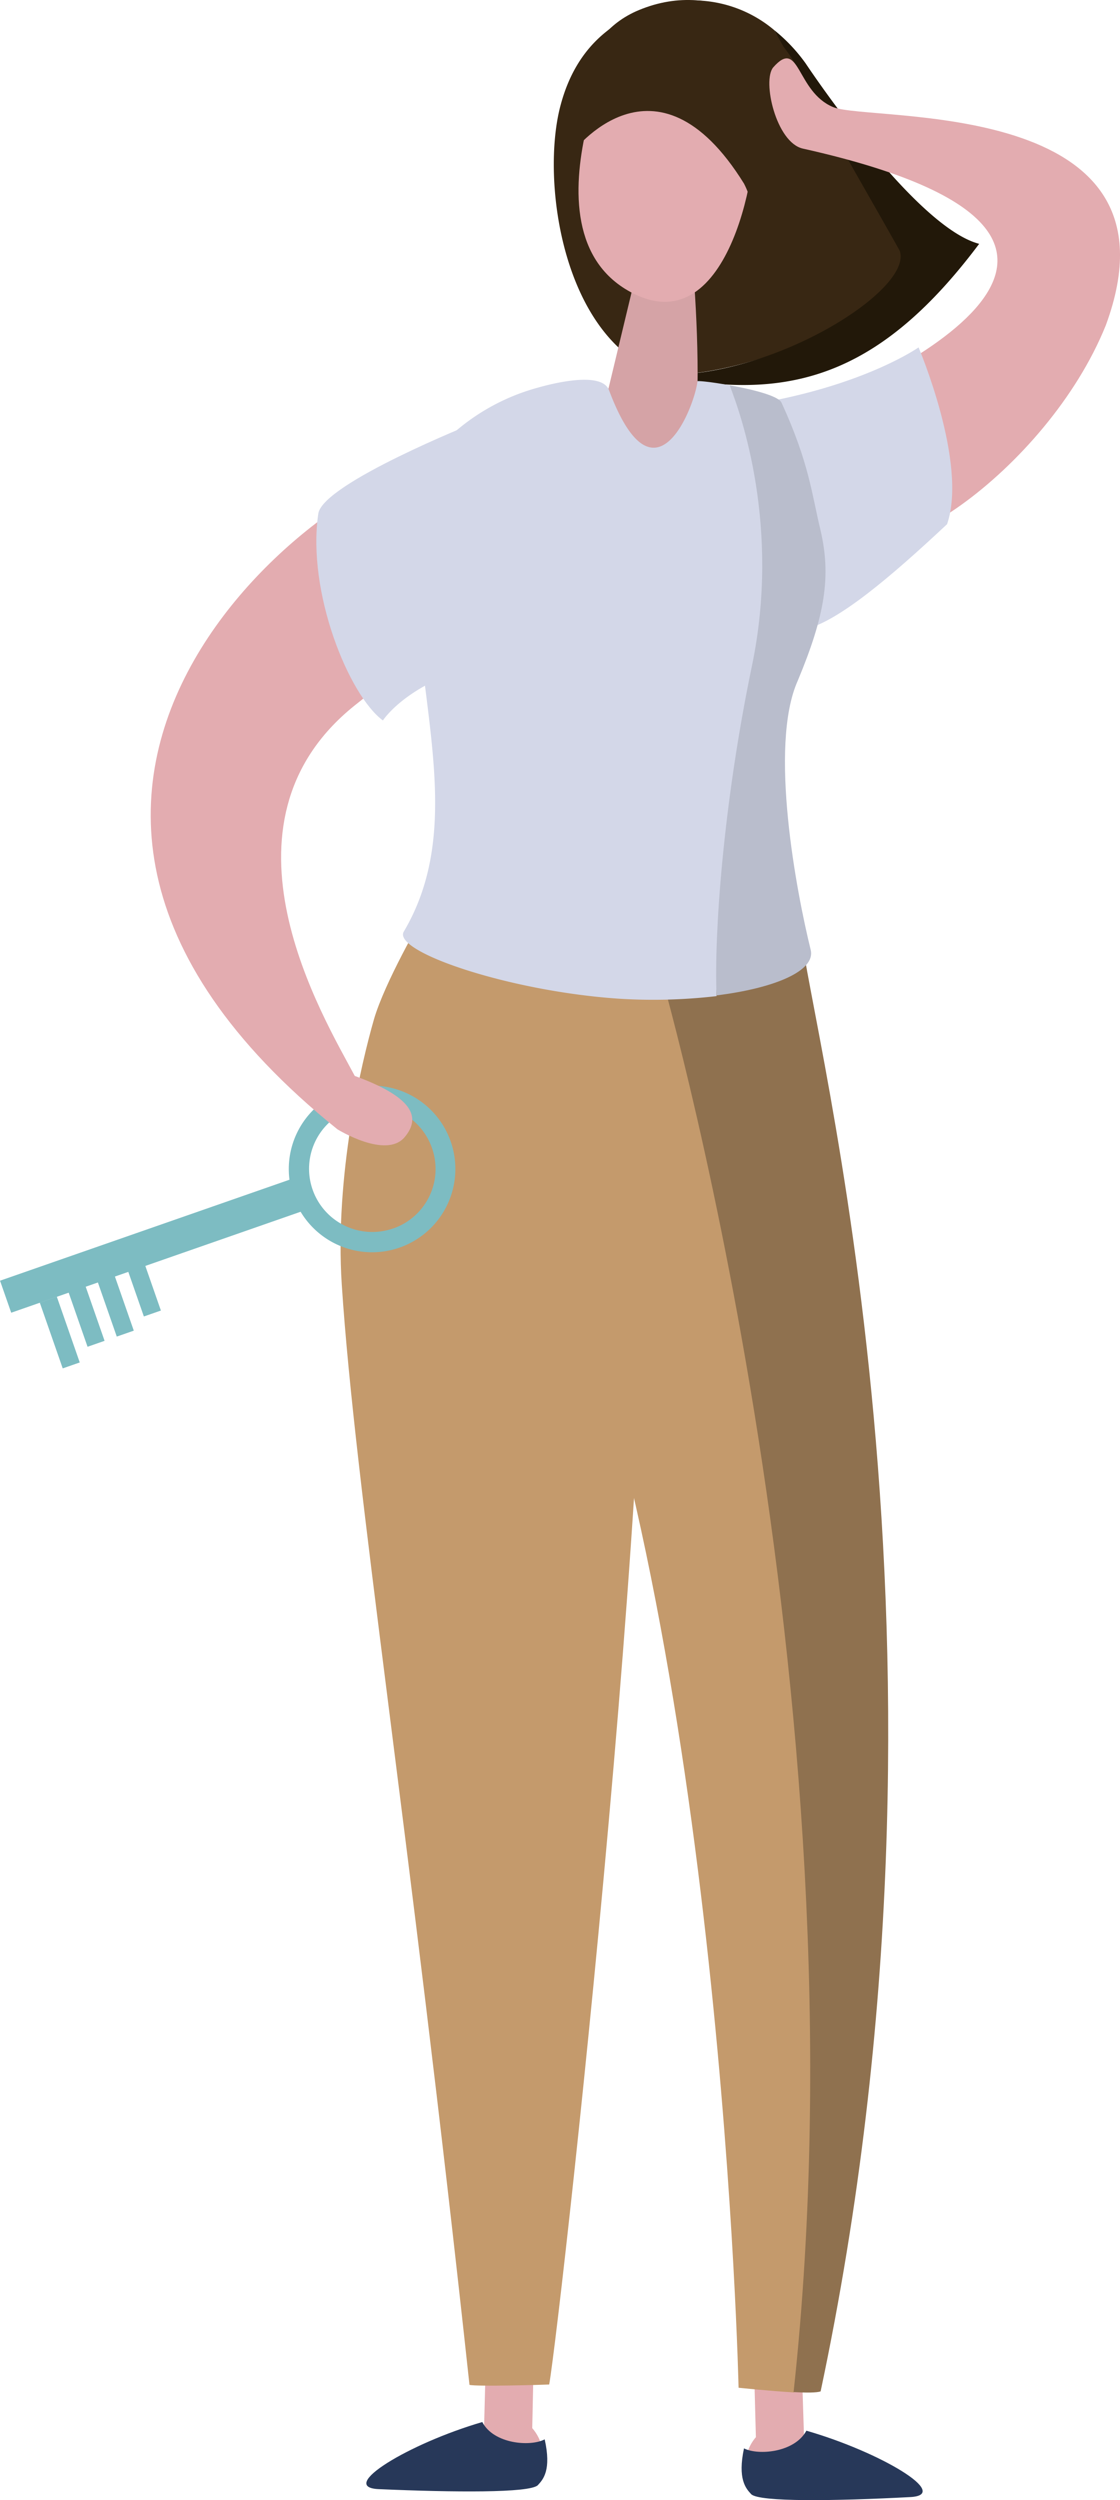 <svg xmlns="http://www.w3.org/2000/svg" viewBox="0 0 310.49 692.93"><defs><style>.cls-1{fill:#382713;}.cls-2{fill:#221809;}.cls-3{fill:#e3acb0;}.cls-4{fill:#273859;}.cls-5{fill:#c49a6c;}.cls-6{fill:#8f714f;}.cls-7{fill:#d5a3a6;}.cls-8{fill:#d3d7e8;}.cls-9{fill:#b9bdcc;}.cls-10{fill:#7dbcc2;}</style></defs><g id="Calque_2" data-name="Calque 2"><g id="Ñëîé_1" data-name="Ñëîé 1"><path class="cls-1" d="M257.25,68.88c-7.6-8.7-38.4-53.2-42.7-60.6A34.94,34.94,0,0,0,180.75,2c-7.7,2.8-20.3,8.4-25.3,27-5.7,20.9.5,65.7,28.6,74.9C214.65,104.48,264.45,77,257.25,68.88Z"/><path class="cls-2" d="M271.45,67.58c-18.1-4.7-48.1-50-48.1-50a46.53,46.53,0,0,0-8.8-9.3c4.2,7.4,34.6,60.5,34.9,61.3,3.6,10.8-34.8,34.9-65.4,34.3a34.47,34.47,0,0,0,4.6,1.2C221.35,110.78,245.45,102.28,271.45,67.58Z"/><path class="cls-3" d="M208.55,637.78l1,37.7s-6.7,7.2,1.3,12.8,25.4,1.4,29.2-.4c7.9-3.6-17.1-10.8-17.1-10.8l-1.5-46.7Z"/><path class="cls-4" d="M206.25,678.58c-1.8,8.5.5,11.1,2,12.7,2.2,2.2,23.3,1.9,44.1.8,11.6-.6-8.3-12.5-28.8-18.4C220.25,679.78,210.15,680.58,206.25,678.58Z"/><path class="cls-3" d="M148.35,635.28l-.8,37.7s6.8,7.2-1.2,12.8-25.4,1.5-29.2-.2c-8-3.6,17-10.9,17-10.9l1.2-46.7Z"/><path class="cls-5" d="M176.45,290.78c-34-77.3-52-44.5-59.4-36.4,0,0-10.4,17.8-13.4,28.2-3.4,11.9-10.9,43.1-8.9,73.5,3.7,56.6,18.5,148.5,35.4,304.9,1.9.5,20.1,0,22.1-.1C155.45,642.88,188.55,345.78,176.45,290.78Z"/><path class="cls-5" d="M208.15,289.78c-33.5-42.9-92.9-39-56.4,46.5,48.5,118.8,53,325.5,53,325.5s8.6.9,15.4,1.3c21.1-195.5-2.9-292.6-2.9-292.6C216.05,365.28,208.15,289.78,208.15,289.78Z"/><path class="cls-6" d="M222,258.08c-16.4-1.1-40.7,3.8-39.6,8.9,0,0,58.8,200.5,37.6,396,3.5.2,6.5.2,7.5-.2C271.45,455.08,224.65,285.28,222,258.08Z"/><path class="cls-7" d="M179.35,63.28l-12.2,50.8s3.9,29,15.5,29.1c17.2.2,8.6-79,8.6-79Z"/><path class="cls-4" d="M151,676.08c1.9,8.5-.4,11.1-1.9,12.7-2.2,2.2-23.3,2-44.1,1.1-11.6-.5,8.2-12.6,28.7-18.6C136.85,677.38,147.05,678.18,151,676.08Z"/><path class="cls-3" d="M198.35,10.08c-16.5-3.2-32.1,8.9-36,26.4-3.5,15.7-4.1,36.2,13.3,44.9,26.7,13.4,35.3-36.2,33.4-49.4C207.65,22.58,212.05,12.68,198.35,10.08Z"/><path class="cls-1" d="M158.55,42.48s23.1-31.3,47.7,8.4c7.4,14.3-1.5,34.6-1.5,34.6s26.3-31.5,18.9-59.9c-4.4-17.2-24.6-31.9-46.5-22.8C159.25,10.18,158.75,31,158.55,42.48Z"/><path class="cls-3" d="M226.45,112.58s115.2-44.8-3.9-71.4c-7.4-1.7-11.3-18.8-8.2-22.5,7.4-8.4,6.3,6.7,16.6,11s99.1-3.2,75.6,60.5c-16.3,40.4-65.9,73.9-73.8,55S223.25,115.58,226.45,112.58Z"/><path class="cls-8" d="M254.65,96.28s13.7,32.1,7.9,49c-15.7,14.7-30.3,27.1-39.6,29.2-2.5.6-13.3-62.6-9.4-63.3C241.05,105.88,254.65,96.28,254.65,96.28Z"/><path class="cls-8" d="M211.15,184.88c8-38.4-5.7-70.1-8.9-78.1-4.8-.9-8.9-1.3-8.9-1.1-.6,6.2-11.7,36.6-24.5,2.5-2-5.4-15.7-1.9-19.9-.7a58.75,58.75,0,0,0-31.2,21.1c-10.9,49.2,15.7,93.2-5.8,129.6-3.3,5.5,28.9,16.5,59.4,18.6a152.11,152.11,0,0,0,27.3-.7C198,259,203.15,223.18,211.15,184.88Z"/><path class="cls-9" d="M224.75,263.28c-3.9-15.8-11.7-56.5-3.6-74.6,7.6-18.2,9.3-29,6.3-41.8-2.4-9.9-3.1-18.5-10.8-35.3-.9-1.9-8.2-3.7-14.4-4.8,3.2,8,14.2,39.4,6.2,77.8s-10.5,74.4-9.8,91.3C214.75,273.88,226.15,269.08,224.75,263.28Z"/><rect class="cls-10" x="-0.95" y="339.98" width="89.4" height="9.4" transform="translate(-111.07 33.63) rotate(-19.23)"/><rect class="cls-10" x="14.05" y="359.68" width="5" height="19.3" transform="translate(-120.7 26.05) rotate(-19.23)"/><rect class="cls-10" x="20.93" y="353.69" width="5" height="19.3" transform="translate(-118.34 27.98) rotate(-19.23)"/><rect class="cls-10" x="29.03" y="350.87" width="5" height="19.3" transform="translate(-116.96 30.49) rotate(-19.23)"/><rect class="cls-10" x="36.55" y="345.29" width="5" height="19.3" transform="translate(-114.71 32.66) rotate(-19.23)"/><path class="cls-10" d="M95.55,302.18a23.09,23.09,0,1,0,29.4,14.2A23.09,23.09,0,0,0,95.55,302.18Zm13.4,38.3a17.52,17.52,0,1,1,10.8-22.3A17.44,17.44,0,0,1,109,340.48Z"/><path class="cls-3" d="M93.55,313s13.4,8.3,18.6,2.2c4.9-5.8,1.8-11.3-13.8-17-8.6-16.2-41.3-69.6,0-102.7,39-31.2,37.5-22.2,39-27.5,6.5-23.1,1.8-37.7-14.4-39.6C99.15,125.58-27.85,215.28,93.55,313Z"/><path class="cls-8" d="M106.15,199.68s8.4-13.2,35.6-17.3c15.8-39-10.4-65.1-10.4-65.1s-41.6,16.6-43.1,25C85,164.08,96.75,192.78,106.15,199.68Z"/></g></g></svg>